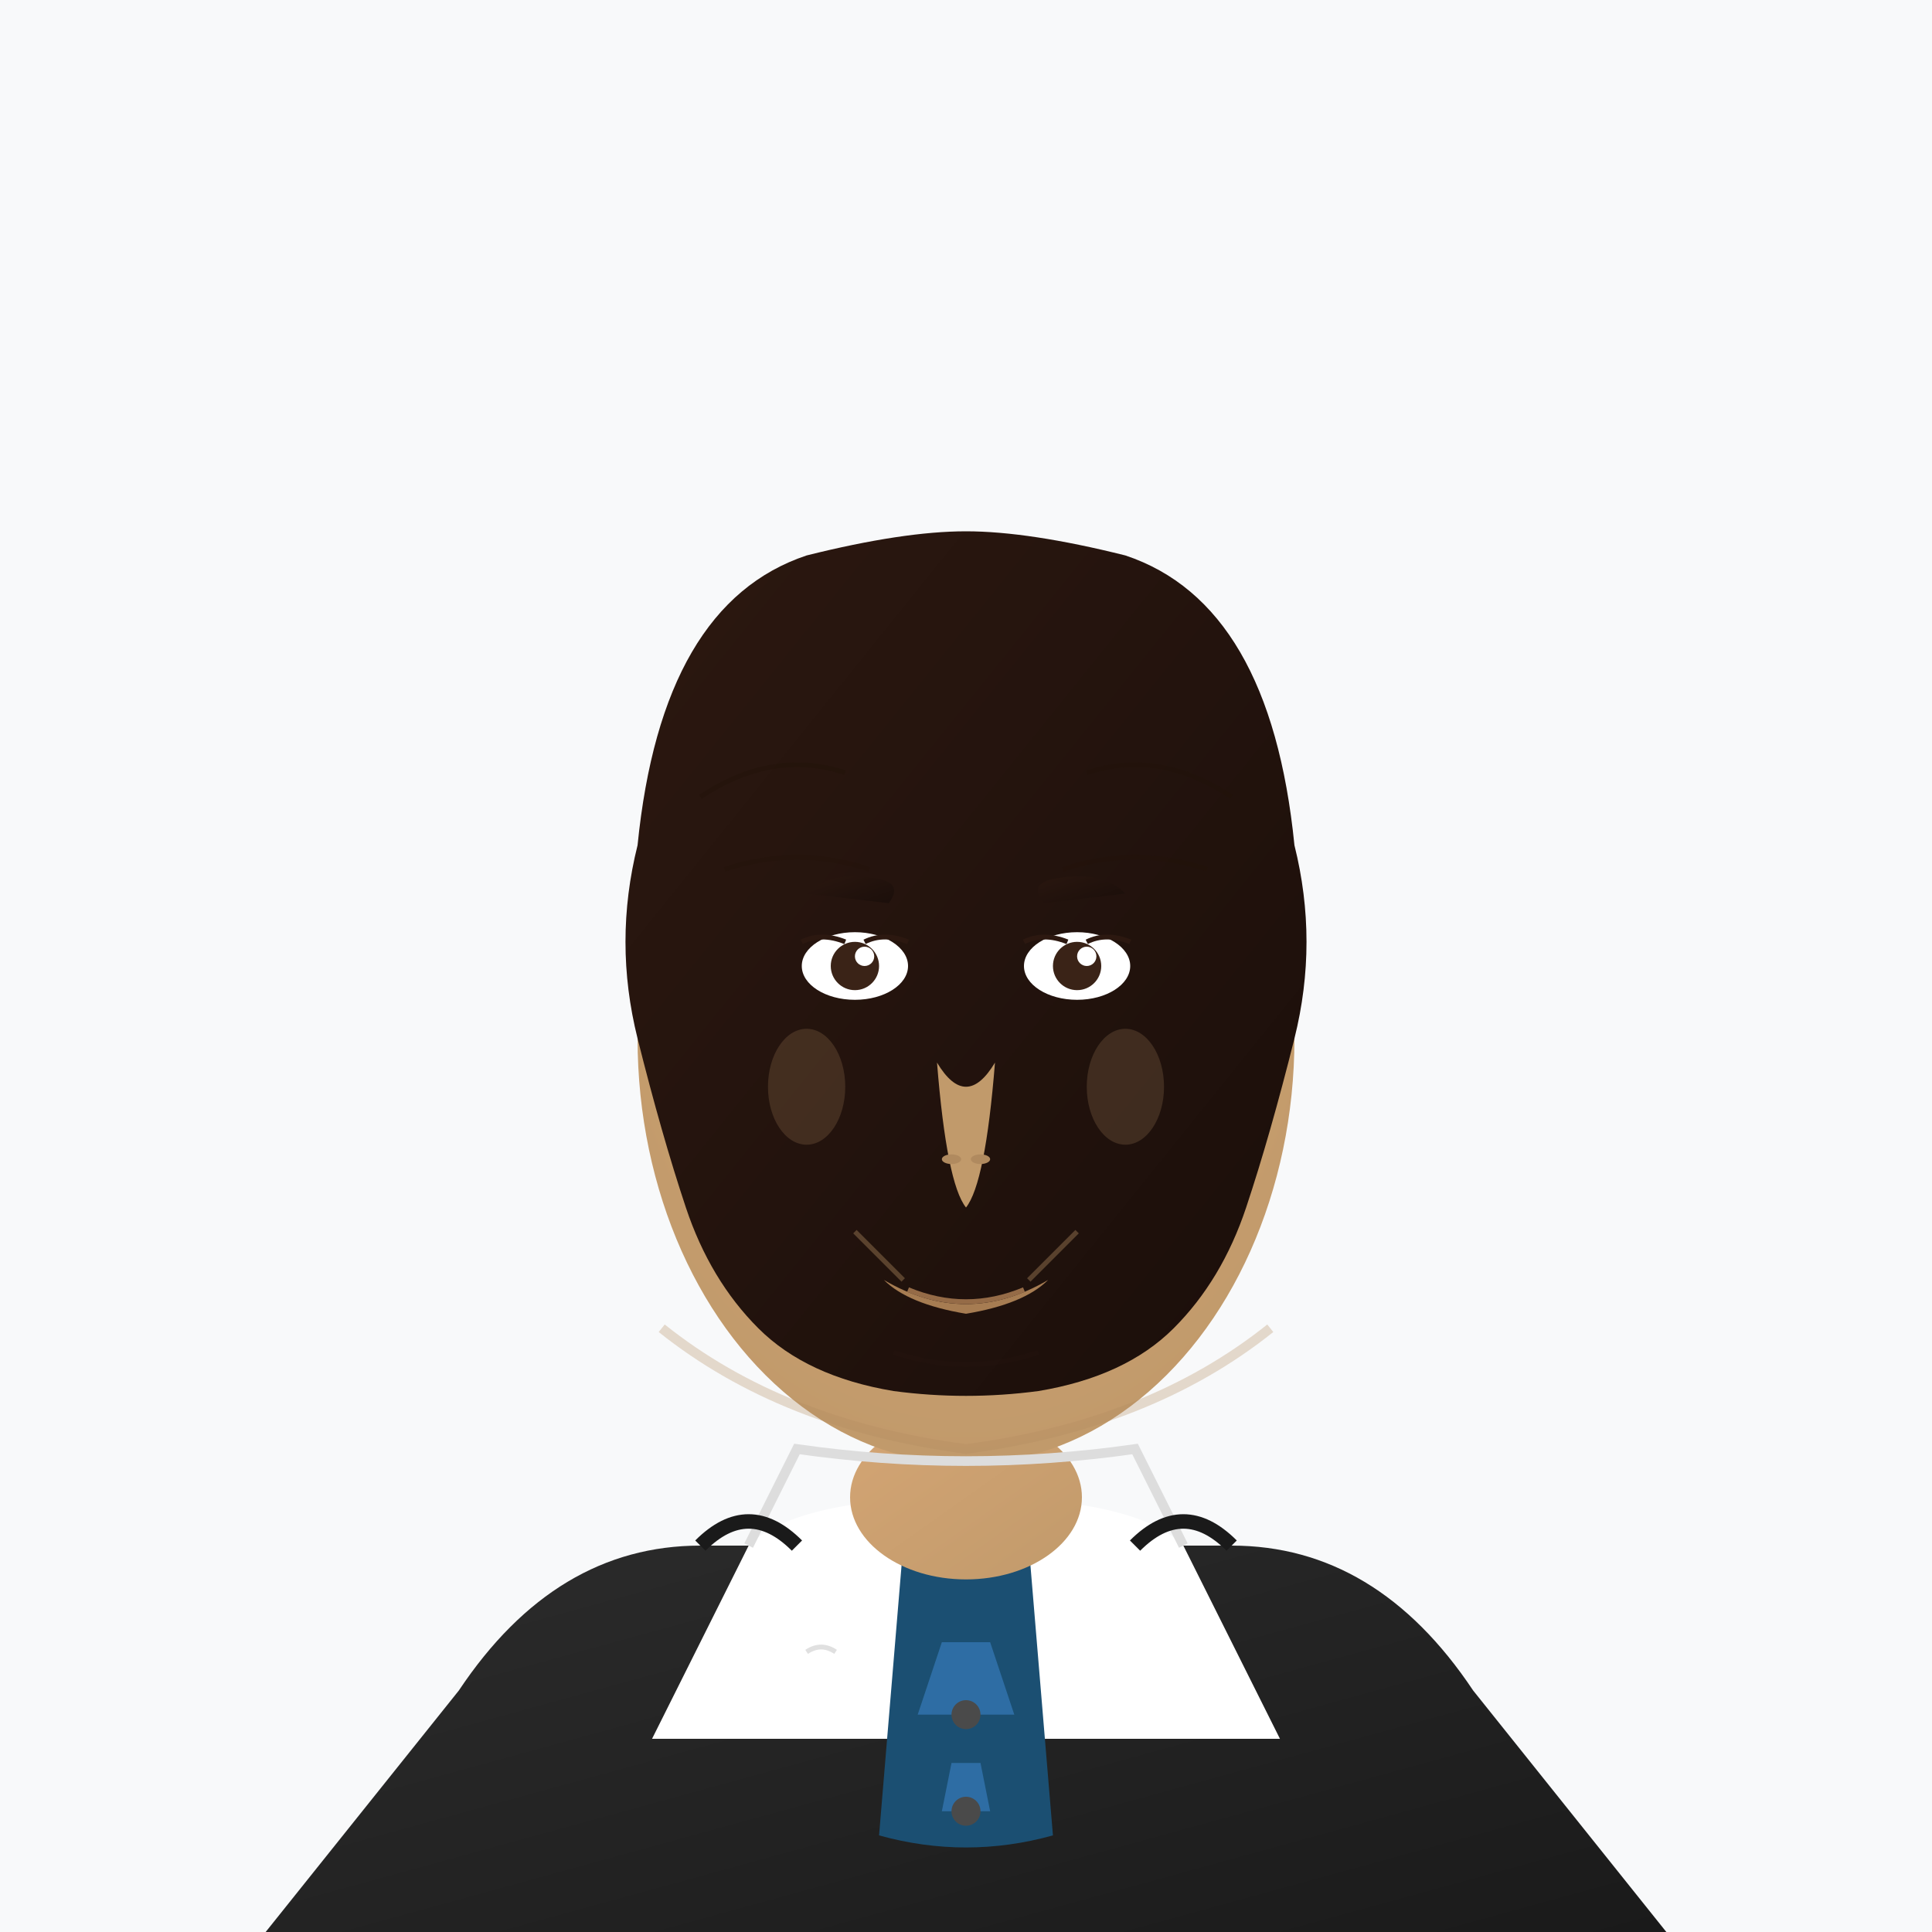 <svg width="400" height="400" viewBox="0 0 400 400" xmlns="http://www.w3.org/2000/svg">
  <!-- Professional diverse attorney headshot -->
  <defs>
    <linearGradient id="skinGradient3" x1="0%" y1="0%" x2="100%" y2="100%">
      <stop offset="0%" style="stop-color:#D4A574;stop-opacity:1" />
      <stop offset="100%" style="stop-color:#C19A6B;stop-opacity:1" />
    </linearGradient>
    <linearGradient id="hairGradient3" x1="0%" y1="0%" x2="100%" y2="100%">
      <stop offset="0%" style="stop-color:#2C1810;stop-opacity:1" />
      <stop offset="100%" style="stop-color:#1A0E0A;stop-opacity:1" />
    </linearGradient>
    <linearGradient id="suitGradient3" x1="0%" y1="0%" x2="100%" y2="100%">
      <stop offset="0%" style="stop-color:#2C2C2C;stop-opacity:1" />
      <stop offset="100%" style="stop-color:#1A1A1A;stop-opacity:1" />
    </linearGradient>
    <radialGradient id="faceGradient3" cx="50%" cy="40%" r="60%">
      <stop offset="0%" style="stop-color:#D4A574;stop-opacity:1" />
      <stop offset="100%" style="stop-color:#C19A6B;stop-opacity:1" />
    </radialGradient>
  </defs>
  
  <!-- Background -->
  <rect width="400" height="400" fill="#F8F9FA"/>
  
  <!-- Body/Suit -->
  <path d="M95 350 Q115 320 145 320 L255 320 Q285 320 305 350 L345 400 L55 400 Z" fill="url(#suitGradient3)"/>
  
  <!-- Shirt -->
  <path d="M155 320 Q165 310 200 310 Q235 310 245 320 L265 360 L135 360 Z" fill="white"/>
  
  <!-- Tie -->
  <path d="M187 320 Q200 315 213 320 L218 380 Q200 385 182 380 Z" fill="#1B4F72"/>
  <path d="M195 340 L205 340 L210 355 L190 355 Z" fill="#2E6DA4"/>
  <path d="M197 365 L203 365 L205 375 L195 375 Z" fill="#2E6DA4"/>
  
  <!-- Neck -->
  <ellipse cx="200" cy="310" rx="24" ry="17" fill="url(#skinGradient3)"/>
  
  <!-- Face -->
  <ellipse cx="200" cy="215" rx="68" ry="88" fill="url(#faceGradient3)"/>
  
  <!-- Hair -->
  <path d="M132 175 Q137 125 167 115 Q187 110 200 110 Q213 110 233 115 Q263 125 268 175 Q273 195 268 215 Q263 235 258 250 Q253 265 243 275 Q233 285 215 288 Q200 290 185 288 Q167 285 157 275 Q147 265 142 250 Q137 235 132 215 Q127 195 132 175" fill="url(#hairGradient3)"/>
  
  <!-- Hair texture -->
  <path d="M145 165 Q160 155 175 160" stroke="#221208" stroke-width="1" fill="none" opacity="0.4"/>
  <path d="M225 160 Q240 155 255 165" stroke="#221208" stroke-width="1" fill="none" opacity="0.4"/>
  <path d="M150 180 Q165 175 180 180" stroke="#221208" stroke-width="1" fill="none" opacity="0.3"/>
  <path d="M220 180 Q235 175 250 180" stroke="#221208" stroke-width="1" fill="none" opacity="0.3"/>
  
  <!-- Eyes -->
  <ellipse cx="177" cy="200" rx="11" ry="7" fill="white"/>
  <ellipse cx="223" cy="200" rx="11" ry="7" fill="white"/>
  <circle cx="177" cy="200" r="5" fill="#3A2317"/>
  <circle cx="223" cy="200" r="5" fill="#3A2317"/>
  <circle cx="179" cy="198" r="2" fill="white"/>
  <circle cx="225" cy="198" r="2" fill="white"/>
  
  <!-- Eyelashes -->
  <path d="M166 195 Q170 193 175 195" stroke="#2C1810" stroke-width="1" fill="none"/>
  <path d="M179 195 Q183 193 188 195" stroke="#2C1810" stroke-width="1" fill="none"/>
  <path d="M212 195 Q216 193 221 195" stroke="#2C1810" stroke-width="1" fill="none"/>
  <path d="M225 195 Q229 193 234 195" stroke="#2C1810" stroke-width="1" fill="none"/>
  
  <!-- Eyebrows -->
  <path d="M167 185 Q172 180 182 182 Q187 183 184 187" fill="url(#hairGradient3)"/>
  <path d="M216 187 Q213 183 218 182 Q228 180 233 185" fill="url(#hairGradient3)"/>
  
  <!-- Nose -->
  <path d="M194 220 Q200 230 206 220 Q204 245 200 250 Q196 245 194 220" fill="#C19A6B"/>
  <ellipse cx="197" cy="240" rx="2" ry="1" fill="#B08A5F"/>
  <ellipse cx="203" cy="240" rx="2" ry="1" fill="#B08A5F"/>
  
  <!-- Mouth -->
  <path d="M183 265 Q200 275 217 265 Q212 270 200 272 Q188 270 183 265" fill="#A67C52"/>
  <path d="M188 267 Q200 272 212 267" stroke="#956B47" stroke-width="1" fill="none"/>
  
  <!-- Smile lines -->
  <path d="M177 255 Q182 260 187 265" stroke="#B08A5F" stroke-width="1" fill="none" opacity="0.4"/>
  <path d="M223 255 Q218 260 213 265" stroke="#B08A5F" stroke-width="1" fill="none" opacity="0.4"/>
  
  <!-- Cheek definition -->
  <ellipse cx="167" cy="225" rx="8" ry="12" fill="#C19A6B" opacity="0.2"/>
  <ellipse cx="233" cy="225" rx="8" ry="12" fill="#C19A6B" opacity="0.2"/>
  
  <!-- Jawline shadow -->
  <path d="M137 275 Q162 295 200 300 Q238 295 263 275" stroke="#B08A5F" stroke-width="2" fill="none" opacity="0.3"/>
  
  <!-- Facial hair (subtle) -->
  <path d="M185 280 Q200 285 215 280" stroke="#2C1810" stroke-width="1" fill="none" opacity="0.2"/>
  
  <!-- Collar -->
  <path d="M155 320 L165 300 Q200 305 235 300 L245 320" stroke="#DDDDDD" stroke-width="2" fill="none"/>
  
  <!-- Suit lapels -->
  <path d="M145 320 Q155 310 165 320" stroke="#1A1A1A" stroke-width="3" fill="none"/>
  <path d="M255 320 Q245 310 235 320" stroke="#1A1A1A" stroke-width="3" fill="none"/>
  
  <!-- Suit buttons -->
  <circle cx="200" cy="355" r="3" fill="#4A4A4A"/>
  <circle cx="200" cy="375" r="3" fill="#4A4A4A"/>
  
  <!-- Pocket square -->
  <path d="M165 340 Q170 335 175 340 L175 350 Q170 355 165 350 Z" fill="white"/>
  <path d="M167 342 Q170 340 173 342" stroke="#E0E0E0" stroke-width="1" fill="none"/>
</svg>

